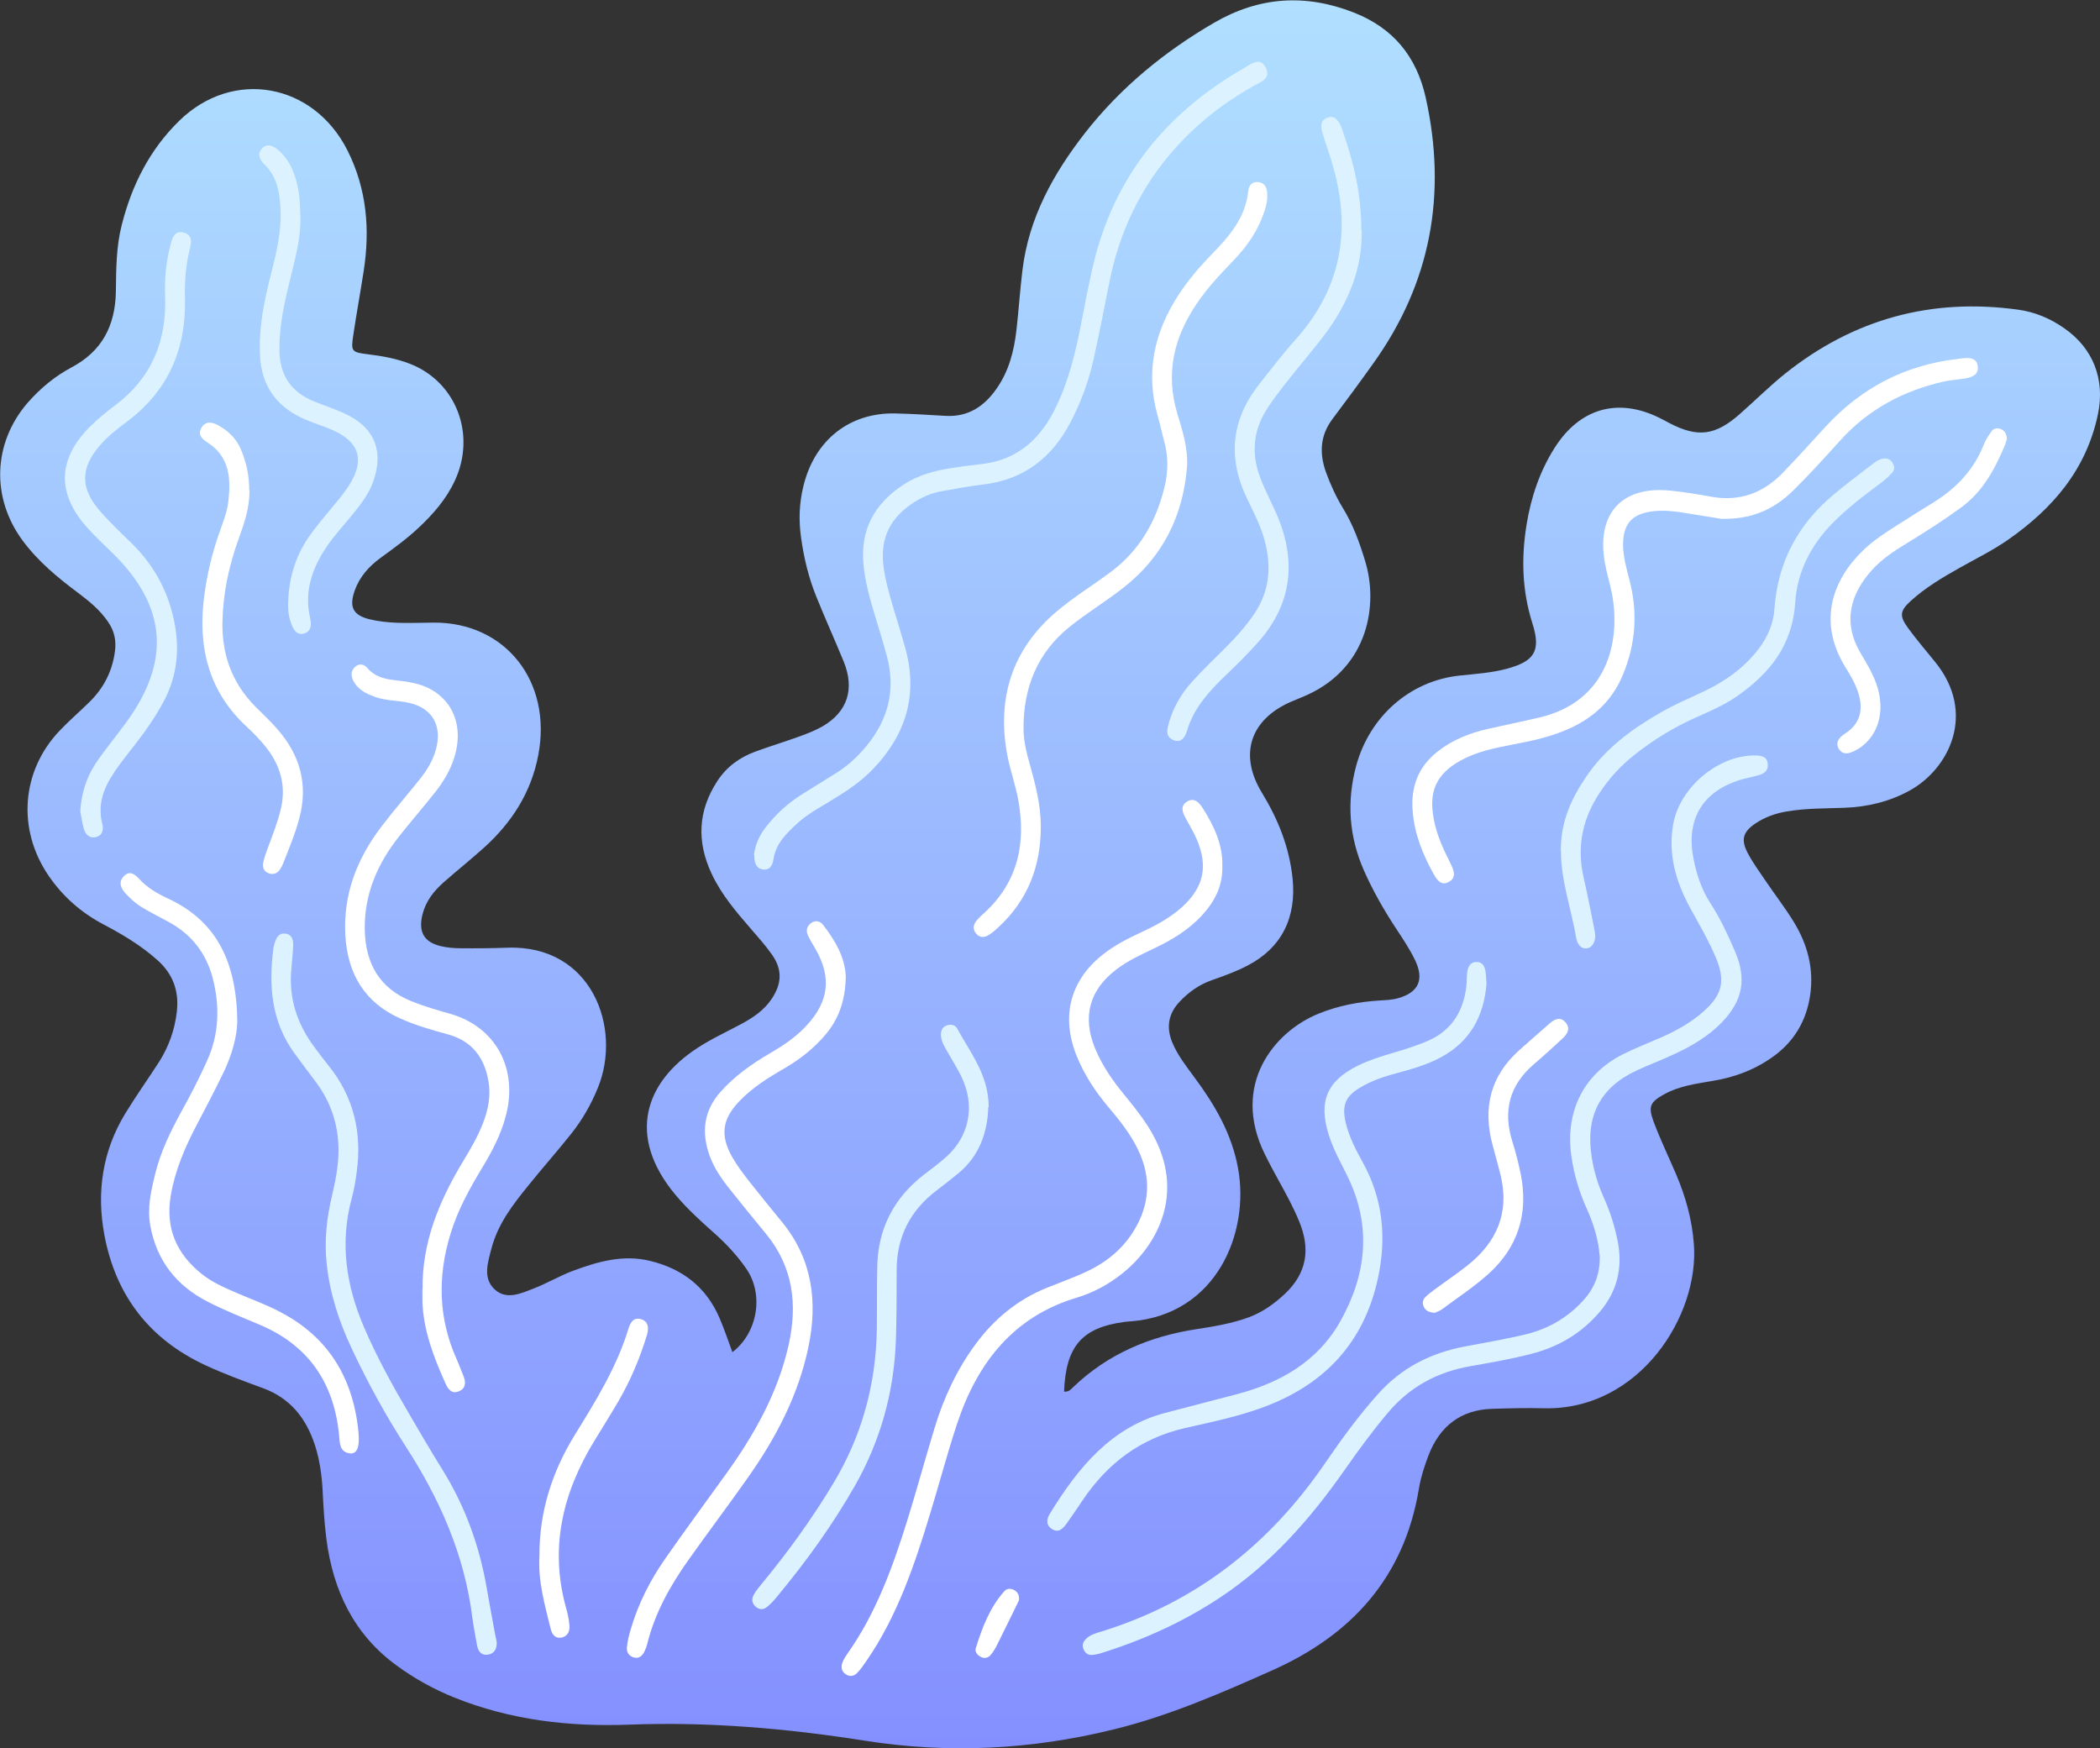 <svg width="215" height="179" viewBox="0 0 215 179" fill="none" xmlns="http://www.w3.org/2000/svg">
<rect x="0" y="0" width="215" height="179" fill="#333333" stroke="none"/>
<g clip-path="url(#clip0_152_1251)">
<path d="M108.896 142.472C109.436 142.545 109.641 142.238 109.875 142.019C113.44 138.599 117.735 136.816 122.484 136.085C124.31 135.807 126.137 135.5 127.89 134.857C129.278 134.331 130.447 133.497 131.543 132.474C133.807 130.34 134.187 127.885 133.004 125.034C132.434 123.646 131.718 122.33 131.002 121.029C130.476 120.079 129.965 119.129 129.483 118.15C126.005 111.06 130.447 105.608 135.035 103.766C137.022 102.963 139.097 102.568 141.215 102.436C141.873 102.393 142.545 102.378 143.173 102.188C145.233 101.603 145.832 100.288 144.882 98.314C144.327 97.16 143.597 96.078 142.895 95.011C141.668 93.14 140.558 91.196 139.652 89.15C138.103 85.641 137.855 82.046 138.863 78.347C140.251 73.319 144.386 69.694 149.441 69.168C151.077 68.993 152.743 68.89 154.336 68.452C157.097 67.692 157.784 66.639 156.893 63.833C155.826 60.486 155.738 57.109 156.294 53.703C156.747 50.911 157.638 48.266 159.143 45.883C161.7 41.82 165.586 40.694 169.809 42.74C170.174 42.916 170.51 43.106 170.875 43.296C173.797 44.831 175.609 44.611 178.122 42.39C179.686 41.016 181.161 39.539 182.783 38.238C189.84 32.611 197.803 30.491 206.614 31.705C208.338 31.939 209.93 32.611 211.377 33.634C214.284 35.666 215.526 38.809 214.796 42.375C213.612 48.09 210.135 52.081 205.62 55.238C204.042 56.349 202.289 57.197 200.609 58.147C198.87 59.126 197.146 60.149 195.641 61.509C194.501 62.547 194.443 63.058 195.349 64.301C196.225 65.499 197.19 66.625 198.125 67.779C202.391 73.041 199.542 78.728 195.495 80.949C193.405 82.09 191.185 82.616 188.832 82.703C186.86 82.776 184.873 82.747 182.9 83.083C181.775 83.273 180.723 83.653 179.759 84.282C178.444 85.159 178.195 85.963 178.955 87.381C179.496 88.389 180.182 89.325 180.825 90.275C181.775 91.678 182.812 93.008 183.689 94.456C185.063 96.721 185.72 99.191 185.326 101.896C184.946 104.453 183.748 106.515 181.731 108.035C179.817 109.467 177.669 110.286 175.346 110.666C173.651 110.958 171.942 111.177 170.393 112.025C168.976 112.814 168.713 113.253 169.283 114.802C169.969 116.644 170.831 118.427 171.606 120.24C172.57 122.506 173.228 124.844 173.418 127.344C174.002 134.681 167.851 144.402 158.091 144.183C156.308 144.139 154.526 144.183 152.743 144.241C149.558 144.343 147.396 146.01 146.241 149.035C145.832 150.117 145.467 151.228 145.277 152.368C143.757 161.621 138.249 167.453 130.242 171.019C124.968 173.373 119.693 175.668 114.053 177.056C105.579 179.146 97.09 179.57 88.499 178.211C80.521 176.954 72.514 176.267 64.42 176.574C58.327 176.808 52.278 176.121 46.507 173.797C44.403 172.949 42.445 171.867 40.59 170.508C36.25 167.336 34.102 162.878 33.416 157.557C33.196 155.862 33.109 154.151 33.021 152.441C32.933 150.936 32.714 149.445 32.261 148.012C31.355 145.191 29.69 143.13 26.914 142.122C24.927 141.391 22.925 140.66 21.011 139.768C15.386 137.152 11.85 132.723 10.681 126.408C9.863 122.009 10.506 117.813 12.829 113.998C13.925 112.201 15.137 110.505 16.277 108.736C17.27 107.172 17.884 105.477 18.103 103.591C18.352 101.428 17.68 99.688 16.116 98.3C14.451 96.809 12.566 95.683 10.623 94.66C8.343 93.462 6.444 91.81 4.968 89.647C1.739 84.91 2.177 78.947 6.093 74.825C7.057 73.802 8.139 72.881 9.147 71.887C10.579 70.484 11.485 68.788 11.762 66.727C11.923 65.572 11.704 64.578 11.046 63.643C10.228 62.444 9.147 61.567 8.022 60.719C5.932 59.155 3.916 57.504 2.323 55.355C-0.92 50.97 -0.73 45.371 2.82 41.249C4.121 39.759 5.626 38.516 7.335 37.61C10.433 35.958 11.806 33.371 11.864 29.819C11.894 27.568 11.894 25.302 12.449 23.095C13.486 18.959 15.327 15.319 18.352 12.366C23.831 7.002 32.086 8.478 35.578 15.407C37.55 19.339 37.901 23.49 37.229 27.787C36.893 29.951 36.498 32.099 36.177 34.263C35.914 36.002 35.972 36.06 37.726 36.28C39.172 36.455 40.604 36.718 41.963 37.244C46.712 39.086 48.772 44.495 46.565 49.216C45.689 51.101 44.359 52.622 42.883 54.01C41.656 55.165 40.297 56.144 38.953 57.124C37.799 57.971 36.849 59.009 36.338 60.398C35.709 62.137 36.119 62.985 37.857 63.409C38.749 63.628 39.684 63.716 40.604 63.76C41.861 63.804 43.117 63.76 44.374 63.745C51.738 63.687 56.545 69.767 55.113 77.295C54.382 81.154 52.381 84.224 49.575 86.767C48.231 87.98 46.814 89.106 45.455 90.304C44.432 91.21 43.599 92.234 43.249 93.637C42.825 95.376 43.38 96.429 45.06 96.853C45.762 97.028 46.492 97.087 47.223 97.087C48.801 97.101 50.394 97.087 51.971 97.028C60.592 96.736 63.704 105.243 61.22 111.353C60.519 113.078 59.613 114.656 58.473 116.089C57.041 117.887 55.522 119.597 54.09 121.38C52.512 123.324 50.978 125.297 50.32 127.811C49.941 129.259 49.385 130.896 50.686 132.05C51.884 133.117 53.359 132.416 54.645 131.919C56.004 131.393 57.275 130.633 58.634 130.121C61.191 129.171 63.792 128.411 66.568 129.098C69.87 129.902 72.325 131.773 73.698 135.018C74.165 136.129 74.56 137.283 74.984 138.438C77.584 136.45 78.227 132.518 76.401 129.887C75.481 128.557 74.37 127.358 73.172 126.291C71.769 125.049 70.367 123.777 69.154 122.33C64.113 116.293 66.056 110.783 71.389 107.304C72.836 106.354 74.414 105.637 75.933 104.819C77.117 104.176 78.213 103.445 79.002 102.276C80.054 100.697 80.112 99.264 79.031 97.73C78.373 96.794 77.599 95.932 76.854 95.069C75.349 93.33 73.859 91.591 72.865 89.471C71.316 86.182 71.448 83.01 73.45 79.955C74.414 78.479 75.758 77.529 77.351 76.944C78.841 76.403 80.361 75.936 81.865 75.395C82.669 75.103 83.487 74.781 84.232 74.357C86.775 72.866 87.52 70.542 86.38 67.736C85.474 65.528 84.495 63.365 83.604 61.158C82.8 59.199 82.304 57.138 82.012 55.033C81.763 53.25 81.822 51.496 82.26 49.742C83.414 45.035 86.994 42.214 91.699 42.331C93.408 42.375 95.132 42.477 96.842 42.58C99.106 42.697 100.757 41.63 102.043 39.773C103.285 37.99 103.811 35.973 104.059 33.839C104.293 31.807 104.425 29.761 104.673 27.714C105.316 22.291 107.858 17.76 111.087 13.609C114.755 8.931 119.255 5.262 124.31 2.324C128.927 -0.351 133.661 -0.657 138.614 1.287C142.589 2.851 145.014 5.73 145.964 9.984C148.17 19.894 146.475 29 140.601 37.201C139.228 39.13 137.825 41.03 136.408 42.916C135.152 44.597 135.064 46.409 135.751 48.339C136.218 49.625 136.788 50.867 137.489 52.022C138.527 53.718 139.199 55.56 139.769 57.46C141.113 61.845 140.134 68.233 133.91 71.112C133.311 71.39 132.682 71.624 132.083 71.887C127.992 73.714 126.823 77.266 129.19 81.154C130.841 83.858 131.996 86.708 132.332 89.91C132.755 93.929 131.221 97.043 127.729 98.855C126.56 99.469 125.304 99.922 124.047 100.361C122.761 100.814 121.68 101.589 120.76 102.568C119.635 103.766 119.372 105.155 120.015 106.719C120.57 108.064 121.461 109.175 122.294 110.315C124.369 113.107 126.107 116.074 126.75 119.597C127.963 126.174 124.588 134.565 115.821 135.281C115.558 135.295 115.295 135.325 115.032 135.354C110.751 135.953 109.115 137.853 108.94 142.487L108.896 142.472Z" fill="url(#paint0_linear_152_1251)"/>
<path d="M163.774 128.571C163.672 127.095 163.205 125.385 162.459 123.762C161.67 122.008 161.13 120.196 160.867 118.281C160.253 113.794 162.138 109.993 166.083 107.976C167.383 107.318 168.757 106.792 170.086 106.207C171.679 105.506 173.184 104.658 174.484 103.489C176.369 101.793 176.647 100.36 175.668 98.036C174.923 96.282 173.973 94.645 173.052 92.979C171.591 90.304 170.744 87.454 171.314 84.34C172.015 80.511 176.077 77.207 179.832 77.353C180.402 77.382 180.913 77.485 180.986 78.201C181.059 78.874 180.635 79.195 180.095 79.356C179.394 79.561 178.678 79.677 177.991 79.897C174.221 81.139 172.599 83.975 173.388 87.951C173.71 89.573 174.221 91.108 175.127 92.496C176.121 94.031 176.895 95.698 177.626 97.393C178.838 100.214 178.444 102.436 176.281 104.673C174.908 106.09 173.242 107.07 171.489 107.888C170.174 108.517 168.801 109.014 167.471 109.642C163.789 111.382 162.313 114.32 162.956 118.442C163.175 119.874 163.584 121.234 164.169 122.549C164.841 124.04 165.338 125.589 165.645 127.212C166.141 129.887 165.528 132.24 163.818 134.272C161.933 136.508 159.523 137.912 156.776 138.613C154.73 139.139 152.641 139.505 150.566 139.87C147.176 140.455 144.327 141.975 142.063 144.679C140.499 146.536 139.067 148.494 137.665 150.497C134.114 155.569 130.082 160.129 124.924 163.55C121.11 166.079 117.019 167.92 112.695 169.265C112.388 169.367 112.052 169.426 111.73 169.441C111.277 169.441 111.014 169.134 110.883 168.71C110.781 168.344 110.941 168.037 111.19 167.789C111.643 167.35 112.227 167.204 112.797 167.029C122.411 164.061 129.965 158.171 135.721 149.722C137.402 147.267 139.155 144.869 141.142 142.662C143.538 140.002 146.504 138.526 149.909 137.868C152.042 137.458 154.204 137.108 156.323 136.581C158.544 136.026 160.502 134.901 162.08 133.161C163.161 131.977 163.818 130.588 163.789 128.601L163.774 128.571Z" fill="#DCF3FF"/>
<path d="M125.143 88.711C125.187 90.772 124.325 92.336 123.054 93.725C121.666 95.23 119.942 96.253 118.13 97.116C116.815 97.744 115.485 98.344 114.302 99.25C111.526 101.355 110.781 104.117 112.125 107.362C112.841 109.072 113.864 110.578 115.032 111.996C115.88 113.034 116.742 114.101 117.472 115.226C121.724 121.804 118.539 127.519 114.828 130.443C113.454 131.524 111.906 132.357 110.255 132.854C103.826 134.769 100.085 139.447 97.996 145.747C96.988 148.787 96.17 151.886 95.235 154.955C93.627 160.247 91.859 165.48 88.704 170.055C88.397 170.493 88.09 170.961 87.71 171.326C87.345 171.677 86.848 171.677 86.453 171.312C86.117 171.005 86.103 170.581 86.263 170.186C86.38 169.879 86.57 169.587 86.76 169.309C89.697 165.158 91.406 160.422 92.911 155.598C93.876 152.47 94.738 149.313 95.688 146.185C96.623 143.101 97.967 140.221 99.881 137.619C101.809 135.003 104.22 133.044 107.186 131.846C108.355 131.378 109.539 130.939 110.693 130.443C112.87 129.507 114.726 128.177 116.041 126.072C117.735 123.353 117.896 120.576 116.508 117.696C115.734 116.089 114.638 114.715 113.513 113.384C112.154 111.777 111 110.037 110.211 108.064C108.633 104.103 109.539 100.463 112.797 97.817C114.053 96.794 115.485 96.078 116.932 95.406C118.378 94.733 119.781 93.973 120.994 92.891C123.229 90.874 123.726 88.711 122.513 85.904C122.192 85.159 121.753 84.457 121.374 83.741C121.067 83.171 120.833 82.543 121.476 82.104C122.192 81.622 122.718 82.075 123.112 82.703C124.296 84.56 125.216 86.504 125.143 88.726V88.711Z" fill="white"/>
<path d="M77.189 87.541C77.321 86.489 77.73 85.568 78.358 84.749C79.439 83.332 80.725 82.177 82.216 81.256C83.399 80.511 84.597 79.794 85.781 79.034C86.687 78.45 87.49 77.748 88.221 76.944C90.763 74.152 91.815 70.936 90.792 67.151C90.383 65.63 89.916 64.139 89.463 62.649C88.995 61.084 88.571 59.506 88.411 57.854C88.045 54.156 89.594 51.525 92.516 49.61C93.992 48.645 95.658 48.192 97.367 47.929C98.346 47.768 99.325 47.637 100.319 47.535C103.854 47.184 106.309 45.24 107.931 42.039C109.392 39.159 110.137 36.046 110.736 32.888C111.087 31.017 111.467 29.132 111.89 27.275C114.024 18.052 119.474 11.504 127.363 6.972C128.065 6.563 129 5.788 129.584 6.914C130.183 8.054 129.029 8.419 128.313 8.814C125.318 10.495 122.644 12.585 120.336 15.158C116.785 19.119 114.564 23.782 113.541 29.073C113.045 31.617 112.533 34.16 111.978 36.703C111.481 38.984 110.678 41.161 109.611 43.208C107.697 46.891 104.79 49.099 100.728 49.596C99.223 49.771 97.732 50.049 96.228 50.326C95.249 50.516 94.343 50.926 93.495 51.481C91.216 52.972 90.106 55.004 90.442 57.869C90.617 59.374 91.041 60.807 91.464 62.239C91.888 63.672 92.341 65.104 92.736 66.551C93.992 71.302 92.662 75.307 89.39 78.727C88.075 80.101 86.511 81.11 84.904 82.075C83.764 82.762 82.596 83.405 81.602 84.326C80.506 85.334 79.439 86.357 79.191 87.965C79.074 88.652 78.797 89.149 78.022 89.003C77.467 88.901 77.189 88.36 77.233 87.556L77.189 87.541Z" fill="#DCF3FF"/>
<path d="M176.135 53.103C175.36 52.972 174.119 52.782 172.877 52.577C171.576 52.358 170.261 52.168 168.932 52.387C167.018 52.694 166.185 53.717 166.17 55.72C166.17 56.977 166.506 58.146 166.813 59.33C167.704 62.692 167.471 65.966 166.126 69.153C165.045 71.725 163.16 73.465 160.706 74.576C158.821 75.438 156.819 75.862 154.803 76.242C152.991 76.593 151.165 76.958 149.514 77.879C147.074 79.239 146.255 81.007 146.781 83.799C146.986 84.954 147.381 86.036 147.863 87.088C148.067 87.512 148.272 87.936 148.491 88.374C148.827 89.076 149.192 89.851 148.286 90.318C147.512 90.713 147.103 90.055 146.752 89.441C145.656 87.468 144.824 85.392 144.634 83.097C144.414 80.613 145.189 78.522 147.147 76.973C148.696 75.745 150.478 75.044 152.363 74.62C154.102 74.225 155.855 73.874 157.579 73.465C164.519 71.857 165.951 65.762 165.045 60.836C164.841 59.769 164.505 58.716 164.315 57.649C163.423 52.709 165.922 49.815 170.773 50.209C172.278 50.341 173.782 50.604 175.273 50.867C178.107 51.364 180.504 50.487 182.505 48.426C183.996 46.877 185.442 45.283 186.903 43.69C190.6 39.656 195.114 37.361 200.433 36.747C200.623 36.718 200.827 36.688 201.017 36.674C201.719 36.615 202.42 36.659 202.493 37.58C202.551 38.355 201.923 38.603 201.324 38.72C200.55 38.866 199.746 38.896 198.972 39.071C194.881 40.007 191.286 41.892 188.393 45.108C186.815 46.862 185.237 48.601 183.557 50.253C181.468 52.3 179.115 53.206 176.106 53.118L176.135 53.103Z" fill="white"/>
<path d="M43.263 131.977C43.205 127.27 44.914 123.09 47.266 119.143C48.099 117.755 48.947 116.366 49.516 114.817C49.998 113.516 50.247 112.2 50.028 110.797C49.619 108.254 48.289 106.558 45.849 105.9C44.183 105.447 42.547 104.979 40.954 104.263C37.36 102.655 35.592 99.732 35.358 95.785C35.11 91.546 36.571 87.878 39.07 84.603C40.341 82.937 41.714 81.373 43.014 79.736C43.73 78.83 44.33 77.85 44.636 76.71C45.294 74.298 44.256 72.515 41.933 71.974C40.779 71.697 39.566 71.77 38.427 71.36C37.535 71.039 36.703 70.659 36.206 69.767C35.914 69.241 35.899 68.7 36.352 68.276C36.761 67.911 37.243 67.969 37.594 68.379C38.514 69.46 39.756 69.577 41.013 69.709C41.407 69.752 41.802 69.826 42.182 69.899C45.893 70.629 47.69 73.816 46.507 77.558C46.097 78.874 45.396 80.043 44.563 81.095C43.351 82.63 42.065 84.106 40.852 85.641C38.66 88.418 37.272 91.546 37.346 95.215C37.419 98.694 38.909 101.223 42.123 102.509C43.424 103.035 44.753 103.415 46.083 103.796C50.758 105.126 53.081 109.423 51.781 114.276C51.27 116.205 50.349 117.945 49.326 119.626C48.07 121.716 46.886 123.85 46.156 126.218C44.782 130.618 44.855 134.959 46.77 139.198C47.018 139.753 47.222 140.338 47.456 140.894C47.719 141.551 47.675 142.151 46.989 142.443C46.273 142.75 45.878 142.253 45.615 141.654C44.417 138.979 43.351 136.26 43.248 133.249C43.248 132.84 43.248 132.43 43.248 131.963L43.263 131.977Z" fill="white"/>
<path d="M121.534 47.739C121.139 52.84 119.021 57.021 115.061 60.134C113.279 61.538 111.321 62.722 109.553 64.139C106.236 66.785 104.746 70.381 104.79 74.693C104.804 75.935 105.111 77.119 105.447 78.303C106.017 80.35 106.543 82.382 106.558 84.53C106.587 88.652 105.228 92.16 102.233 94.923C101.941 95.201 101.634 95.464 101.298 95.683C100.801 96.019 100.29 96.048 99.895 95.537C99.559 95.098 99.661 94.631 99.997 94.236C100.26 93.929 100.553 93.651 100.859 93.388C104.249 90.231 105.067 86.27 104.235 81.811C103.957 80.335 103.446 78.917 103.153 77.441C101.999 71.477 103.636 66.464 108.18 62.605C109.904 61.143 111.861 59.944 113.688 58.585C116.61 56.422 118.363 53.44 119.225 49.859C119.605 48.309 119.62 46.745 119.196 45.196C118.962 44.348 118.787 43.471 118.539 42.623C117.238 38.092 118.188 33.97 120.686 30.155C121.651 28.679 122.79 27.349 124.003 26.091C125.8 24.25 127.51 22.349 127.802 19.558C127.86 18.929 128.255 18.549 128.898 18.651C129.526 18.754 129.716 19.251 129.745 19.85C129.789 20.698 129.526 21.472 129.234 22.233C128.562 23.972 127.481 25.434 126.209 26.749C124.894 28.108 123.609 29.483 122.542 31.061C120.204 34.496 119.298 38.18 120.526 42.316C121.052 44.07 121.636 45.839 121.534 47.754V47.739Z" fill="white"/>
<path d="M86.584 100.185C86.526 102.392 85.898 104.293 84.539 105.901C83.311 107.362 81.836 108.502 80.214 109.438C78.592 110.373 77.014 111.367 75.699 112.741C73.946 114.568 73.698 116.22 74.969 118.471C75.465 119.348 76.094 120.167 76.707 120.956C77.832 122.389 78.987 123.792 80.141 125.21C83.18 128.981 83.735 133.322 82.756 137.97C81.704 142.94 79.396 147.296 76.517 151.359C74.53 154.181 72.456 156.929 70.469 159.735C68.627 162.337 67.064 165.099 66.275 168.271C66.217 168.534 66.114 168.798 65.998 169.046C65.778 169.514 65.442 169.835 64.916 169.704C64.39 169.572 64.127 169.148 64.186 168.637C64.244 168.037 64.39 167.424 64.566 166.839C65.34 164.193 66.567 161.781 68.131 159.545C70.147 156.665 72.222 153.83 74.282 150.979C77.189 146.945 79.629 142.662 80.74 137.707C81.675 133.541 81.193 129.697 78.431 126.335C77.189 124.83 75.962 123.309 74.735 121.775C73.887 120.722 73.113 119.611 72.645 118.31C71.798 115.928 72.046 113.75 73.741 111.82C75.188 110.183 76.927 108.956 78.767 107.874C80.156 107.07 81.485 106.193 82.596 104.98C84.86 102.524 85.153 100.068 83.501 97.174C83.238 96.706 82.932 96.253 82.712 95.756C82.493 95.274 82.61 94.806 83.049 94.499C83.516 94.178 83.984 94.309 84.29 94.719C85.532 96.341 86.57 98.08 86.599 100.171L86.584 100.185Z" fill="white"/>
<path d="M152.188 100.726C151.925 104.073 150.478 106.66 147.512 108.254C146.095 109.014 144.561 109.452 143.042 109.862C141.756 110.198 140.499 110.622 139.345 111.294C137.723 112.23 137.343 113.165 137.796 115.036C138.147 116.439 138.804 117.711 139.491 118.953C141.58 122.695 141.975 126.686 141.084 130.837C139.652 137.488 135.59 141.712 129.526 144.007C126.853 145.016 124.062 145.586 121.3 146.214C116.8 147.252 113.381 149.795 110.795 153.669C110.269 154.458 109.743 155.233 109.188 156.008C108.808 156.534 108.341 156.972 107.698 156.548C107.055 156.124 107.142 155.511 107.508 154.94C110.401 150.234 113.776 146.112 119.313 144.65C121.739 144.007 124.179 143.393 126.604 142.75C131.031 141.581 134.889 139.446 137.256 135.222C139.886 130.501 140.441 125.59 138.015 120.547C137.343 119.143 136.554 117.799 136.072 116.293C134.947 112.814 135.809 110.695 139.024 109.102C140.163 108.546 141.361 108.166 142.559 107.815C143.831 107.435 145.102 107.055 146.3 106.514C148.608 105.476 149.836 103.547 150.128 100.96C150.186 100.492 150.157 99.995 150.215 99.527C150.303 98.943 150.552 98.46 151.224 98.49C151.779 98.519 152.013 98.943 152.086 99.44C152.144 99.849 152.159 100.258 152.188 100.711V100.726Z" fill="#DCF3FF"/>
<path d="M29.836 99.133C29.529 102.159 30.405 104.804 32.173 107.187C32.656 107.845 33.138 108.488 33.649 109.116C36.221 112.317 37.083 115.986 36.513 120.05C36.396 120.927 36.25 121.818 36.016 122.666C34.774 127.241 35.432 131.597 37.258 135.865C38.573 138.935 40.18 141.844 41.86 144.709C42.985 146.638 44.111 148.568 45.294 150.468C47.617 154.21 49.093 158.273 49.838 162.629C50.115 164.237 50.422 165.859 50.715 167.467C50.758 167.672 50.817 167.862 50.846 168.067C50.904 168.768 50.642 169.309 49.94 169.411C49.297 169.514 48.961 169.075 48.844 168.476C48.669 167.54 48.494 166.59 48.362 165.64C47.559 159.18 45.016 153.464 41.553 148.114C39.493 144.928 37.667 141.595 36.045 138.146C34.73 135.368 33.766 132.46 33.444 129.361C33.196 127.022 33.444 124.713 33.985 122.447C34.336 120.912 34.657 119.377 34.657 117.784C34.657 115.153 33.868 112.814 32.319 110.753C31.589 109.789 30.858 108.809 30.142 107.83C27.79 104.6 27.483 100.931 27.995 97.072C28.009 96.94 28.038 96.809 28.082 96.677C28.258 96.063 28.506 95.464 29.28 95.596C29.938 95.712 30.04 96.297 30.011 96.867C29.982 97.613 29.894 98.373 29.836 99.118V99.133Z" fill="#DCF3FF"/>
<path d="M24.284 104.717C24.269 105.988 23.787 107.903 22.94 109.686C22.034 111.587 21.04 113.443 20.076 115.299C18.907 117.536 17.928 119.831 17.49 122.359C16.905 125.765 18.089 128.381 20.646 130.428C21.756 131.319 23.042 131.86 24.328 132.416C25.789 133.044 27.294 133.585 28.696 134.331C33.591 136.874 36.177 141.069 36.703 146.667C36.849 148.202 36.528 148.889 35.826 148.801C34.745 148.67 34.789 147.72 34.716 146.916C34.175 141.434 31.458 137.663 26.519 135.602C24.751 134.857 22.954 134.141 21.245 133.264C18.118 131.656 16.043 129.127 15.386 125.473C15.064 123.66 15.459 121.935 15.883 120.211C16.438 117.93 17.446 115.855 18.556 113.838C19.506 112.113 20.412 110.373 21.215 108.575C22.443 105.842 22.516 103.036 21.785 100.171C21.113 97.583 19.608 95.683 17.329 94.426C16.335 93.871 15.313 93.388 14.363 92.789C13.808 92.438 13.311 91.956 12.858 91.474C12.361 90.947 12.084 90.275 12.712 89.676C13.296 89.106 13.822 89.515 14.246 89.983C15.079 90.903 16.116 91.488 17.212 92C22.209 94.324 24.255 98.534 24.298 104.746L24.284 104.717Z" fill="white"/>
<path d="M139.403 23.563C139.52 27.305 138.117 30.857 135.78 34.043C134.538 35.724 133.15 37.288 131.864 38.94C131.075 39.948 130.271 40.957 129.599 42.053C128.27 44.216 128.123 46.555 129.029 48.923C129.511 50.195 130.154 51.393 130.695 52.636C132.77 57.416 132.288 61.83 128.81 65.747C127.787 66.902 126.677 67.998 125.566 69.065C123.857 70.703 122.25 72.413 121.534 74.795C121.315 75.526 120.906 76.111 120.102 75.76C119.313 75.409 119.474 74.693 119.678 73.991C120.146 72.383 120.964 70.98 122.06 69.782C123.097 68.641 124.208 67.56 125.303 66.478C126.458 65.338 127.539 64.154 128.445 62.795C129.994 60.485 130.184 58 129.482 55.355C129.088 53.893 128.416 52.563 127.758 51.218C125.669 47.008 126.005 43.047 128.898 39.364C130.11 37.829 131.294 36.265 132.594 34.818C137.401 29.497 138.424 23.373 136.335 16.546C136.043 15.567 135.692 14.602 135.4 13.623C135.21 13.009 135.151 12.351 135.867 12.059C136.583 11.767 136.963 12.249 137.255 12.848C137.314 12.965 137.358 13.097 137.401 13.228C138.541 16.459 139.374 19.747 139.374 23.563H139.403Z" fill="#DCF3FF"/>
<path d="M8.211 83.171C8.343 80.862 9.044 79.181 10.125 77.675C11.031 76.418 12.01 75.205 12.931 73.948C17.504 67.677 17.066 62.093 11.586 56.685C10.681 55.793 9.731 54.931 8.883 53.966C5.801 50.502 5.903 47.009 9.19 43.705C9.994 42.901 10.885 42.17 11.791 41.498C15.473 38.735 17.08 34.979 16.905 30.331C16.832 28.606 16.992 26.91 17.416 25.244C17.592 24.528 17.782 23.578 18.746 23.797C19.856 24.045 19.549 24.981 19.36 25.799C19.009 27.334 18.892 28.898 18.936 30.477C19.082 35.695 17.241 39.934 13.135 43.062C12.069 43.866 11.002 44.67 10.125 45.722C8.284 47.915 8.226 49.932 10.082 52.139C11.119 53.367 12.302 54.478 13.457 55.603C15.678 57.781 17.153 60.383 17.811 63.497C18.424 66.42 18.161 69.197 16.744 71.843C15.97 73.275 15.064 74.62 14.07 75.906C13.457 76.71 12.814 77.5 12.215 78.318C10.914 80.102 9.862 81.972 10.476 84.355C10.622 84.925 10.505 85.51 9.877 85.685C9.176 85.89 8.737 85.451 8.562 84.779C8.387 84.121 8.299 83.449 8.241 83.171H8.211Z" fill="#DCF3FF"/>
<path d="M101.181 113.34C101.107 115.927 100.275 118.369 98.083 120.152C97.353 120.751 96.622 121.321 95.877 121.891C93.188 123.938 91.786 126.642 91.8 130.121C91.8 132.445 91.8 134.769 91.727 137.093C91.552 142.457 90.164 147.471 87.534 152.105C85.211 156.183 82.478 159.954 79.498 163.535C79.206 163.901 78.87 164.251 78.519 164.529C78.183 164.792 77.788 164.836 77.423 164.544C76.97 164.193 76.926 163.71 77.175 163.272C77.423 162.804 77.803 162.395 78.139 161.971C80.754 158.785 83.165 155.452 85.299 151.9C88.206 147.076 89.667 141.829 89.769 136.157C89.799 134.038 89.769 131.918 89.813 129.799C89.857 125.838 91.493 122.695 94.533 120.313C95.322 119.699 96.14 119.114 96.885 118.442C99.266 116.293 99.851 113.209 98.448 110.271C98.01 109.35 97.455 108.502 96.958 107.61C96.695 107.143 96.403 106.675 96.344 106.119C96.3 105.608 96.417 105.155 96.943 104.979C97.353 104.848 97.791 104.921 97.995 105.301C99.34 107.786 101.21 110.037 101.224 113.326L101.181 113.34Z" fill="#DCF3FF"/>
<path d="M159.799 87.147C159.77 84.106 160.895 81.738 162.4 79.516C164.343 76.651 167.032 74.663 169.939 72.997C171.371 72.164 172.905 71.506 174.41 70.805C176.602 69.767 178.545 68.407 180.065 66.419C180.985 65.192 181.57 63.861 181.672 62.312C182.008 57.532 184.097 53.703 187.648 50.706C188.919 49.625 190.263 48.631 191.593 47.607C191.958 47.33 192.323 47.023 192.806 46.95C193.244 46.891 193.58 47.052 193.799 47.447C193.974 47.768 193.974 48.134 193.726 48.397C193.361 48.791 192.966 49.157 192.542 49.464C190.818 50.736 189.124 52.036 187.604 53.571C185.398 55.822 183.995 58.556 183.791 61.713C183.498 66.142 181.117 69.007 177.8 71.302C176.529 72.179 175.126 72.793 173.738 73.406C171.415 74.43 169.267 75.745 167.266 77.338C165.951 78.391 164.811 79.619 163.861 81.037C162.064 83.697 161.392 86.591 162.123 89.792C162.517 91.517 162.853 93.256 163.204 94.996C163.291 95.463 163.408 95.931 163.218 96.414C163.058 96.823 162.78 97.101 162.342 97.101C161.976 97.101 161.728 96.881 161.553 96.574C161.494 96.457 161.436 96.326 161.407 96.194C160.881 93.11 159.799 90.114 159.814 87.161L159.799 87.147Z" fill="#DCF3FF"/>
<path d="M30.756 22.262C30.8 24.483 30.186 26.588 29.674 28.708C29.105 31.032 28.593 33.341 28.608 35.768C28.608 38.428 29.821 40.153 32.158 41.103C33.327 41.571 34.525 41.951 35.65 42.521C38.441 43.939 39.288 46.336 38.193 49.347C37.74 50.589 36.965 51.598 36.162 52.592C35.227 53.747 34.204 54.828 33.386 56.056C31.968 58.19 31.136 60.529 31.735 63.204C31.779 63.409 31.808 63.613 31.822 63.803C31.852 64.344 31.618 64.739 31.106 64.87C30.566 65.016 30.201 64.695 29.981 64.242C29.66 63.555 29.499 62.824 29.499 62.064C29.499 59.462 30.171 57.065 31.632 54.945C32.363 53.893 33.21 52.928 34.014 51.934C34.438 51.408 34.891 50.911 35.285 50.356C37.579 47.227 36.995 45.137 33.473 43.792C32.553 43.442 31.589 43.135 30.712 42.696C28.184 41.439 26.767 39.378 26.621 36.426C26.475 33.517 27.059 30.725 27.775 27.948C28.316 25.828 28.812 23.709 28.725 21.487C28.652 19.733 28.374 18.096 27.059 16.809C26.577 16.342 26.299 15.772 26.825 15.202C27.322 14.661 27.921 14.895 28.418 15.304C29.733 16.4 30.274 17.935 30.566 19.572C30.727 20.434 30.697 21.341 30.756 22.232V22.262Z" fill="#DCF3FF"/>
<path d="M25.54 50.166C25.569 51.92 25.029 53.528 24.444 55.136C23.465 57.84 22.851 60.632 22.778 63.526C22.676 66.99 23.757 69.957 26.183 72.384C26.942 73.144 27.732 73.874 28.433 74.693C30.712 77.309 31.574 80.321 30.639 83.799C30.215 85.393 29.587 86.884 28.988 88.404C28.915 88.594 28.813 88.769 28.71 88.945C28.433 89.412 28.024 89.588 27.527 89.412C26.986 89.237 26.855 88.769 26.957 88.272C27.074 87.746 27.264 87.234 27.454 86.723C27.907 85.51 28.374 84.311 28.696 83.054C29.368 80.511 28.725 78.333 27.132 76.374C26.577 75.702 25.964 75.058 25.335 74.474C21.405 70.893 20.236 66.347 20.894 61.129C21.186 58.877 21.697 56.7 22.442 54.58C22.793 53.557 23.231 52.519 23.363 51.452C23.655 49.084 23.553 46.775 21.259 45.313C20.733 44.977 20.221 44.553 20.601 43.837C21.025 43.062 21.726 43.208 22.34 43.544C23.348 44.1 24.181 44.874 24.649 45.985C25.218 47.315 25.525 48.704 25.511 50.166H25.54Z" fill="white"/>
<path d="M205.459 44.933C205.415 45.094 205.357 45.357 205.255 45.605C204.217 48.075 202.975 50.37 200.755 51.978C198.972 53.279 197.116 54.463 195.246 55.603C193.931 56.407 192.645 57.24 191.608 58.41C189.577 60.69 188.554 63.555 190.468 66.829C191.155 67.998 191.871 69.153 192.251 70.483C192.923 72.851 192.339 75.073 190.644 76.403C190.279 76.681 189.855 76.915 189.431 77.061C188.964 77.222 188.496 77.12 188.233 76.623C187.955 76.111 188.175 75.702 188.554 75.365C188.759 75.19 188.993 75.058 189.197 74.898C190.498 73.904 190.731 72.574 190.293 71.068C190.001 70.074 189.49 69.197 188.949 68.335C185.998 63.569 187.707 59.272 190.746 56.349C191.813 55.311 193.055 54.522 194.297 53.732C195.538 52.943 196.78 52.154 198.022 51.394C200.287 49.976 202.07 48.119 203.092 45.547C203.282 45.05 203.589 44.582 203.896 44.158C204.1 43.866 204.466 43.793 204.802 43.91C205.211 44.056 205.43 44.392 205.474 44.947L205.459 44.933Z" fill="white"/>
<path d="M146.825 134.403C146.27 134.36 145.934 134.169 145.758 133.775C145.612 133.453 145.656 133.088 145.904 132.825C146.182 132.547 146.503 132.299 146.825 132.065C147.95 131.231 149.119 130.442 150.215 129.58C153.224 127.212 154.583 124.171 153.619 120.254C153.371 119.26 153.093 118.281 152.83 117.301C151.778 113.443 152.582 110.154 155.562 107.508C156.614 106.573 157.666 105.637 158.733 104.716C159.23 104.292 159.814 104.088 160.311 104.716C160.808 105.33 160.457 105.871 159.989 106.309C159.01 107.216 158.017 108.122 156.994 108.999C154.525 111.133 153.853 113.779 154.846 116.907C155.197 118.018 155.475 119.129 155.708 120.269C156.497 124.318 155.372 127.738 152.406 130.413C150.916 131.758 149.236 132.854 147.628 134.053C147.365 134.243 147.044 134.33 146.839 134.433L146.825 134.403Z" fill="white"/>
<path d="M55.229 159.311C55.2 154.809 56.515 150.702 58.838 146.93C60.971 143.466 63.119 140.031 64.332 136.07C64.522 135.441 64.843 134.857 65.573 135.047C66.421 135.266 66.436 135.997 66.231 136.698C65.515 139.052 64.565 141.303 63.338 143.422C62.52 144.825 61.658 146.199 60.81 147.588C57.567 152.923 56.222 158.595 58.005 164.807C58.151 165.333 58.254 165.874 58.297 166.415C58.356 167.029 58.107 167.526 57.508 167.657C56.865 167.789 56.529 167.365 56.383 166.78C55.784 164.325 55.068 161.898 55.229 159.311Z" fill="white"/>
<path d="M104.292 163.9C104.234 164.017 104.132 164.251 104.015 164.485C103.357 165.815 102.715 167.145 102.057 168.461C101.882 168.812 101.663 169.163 101.414 169.455C101.195 169.703 100.874 169.82 100.523 169.689C100.114 169.528 99.778 169.148 99.895 168.768C100.552 166.648 101.341 164.558 102.846 162.892C103.124 162.585 103.577 162.614 103.942 162.863C104.219 163.067 104.38 163.36 104.322 163.871L104.292 163.9Z" fill="white"/>
</g>
<defs>
<linearGradient id="paint0_linear_152_1251" x1="107.509" y1="0.037" x2="107.509" y2="178.995" gradientUnits="userSpaceOnUse">
<stop stop-color="#B0DFFF"/>
<stop offset="1" stop-color="#8490FF"/>
</linearGradient>
<clipPath id="clip0_152_1251">
<rect width="215" height="179" fill="white"/>
</clipPath>
</defs>
</svg>

